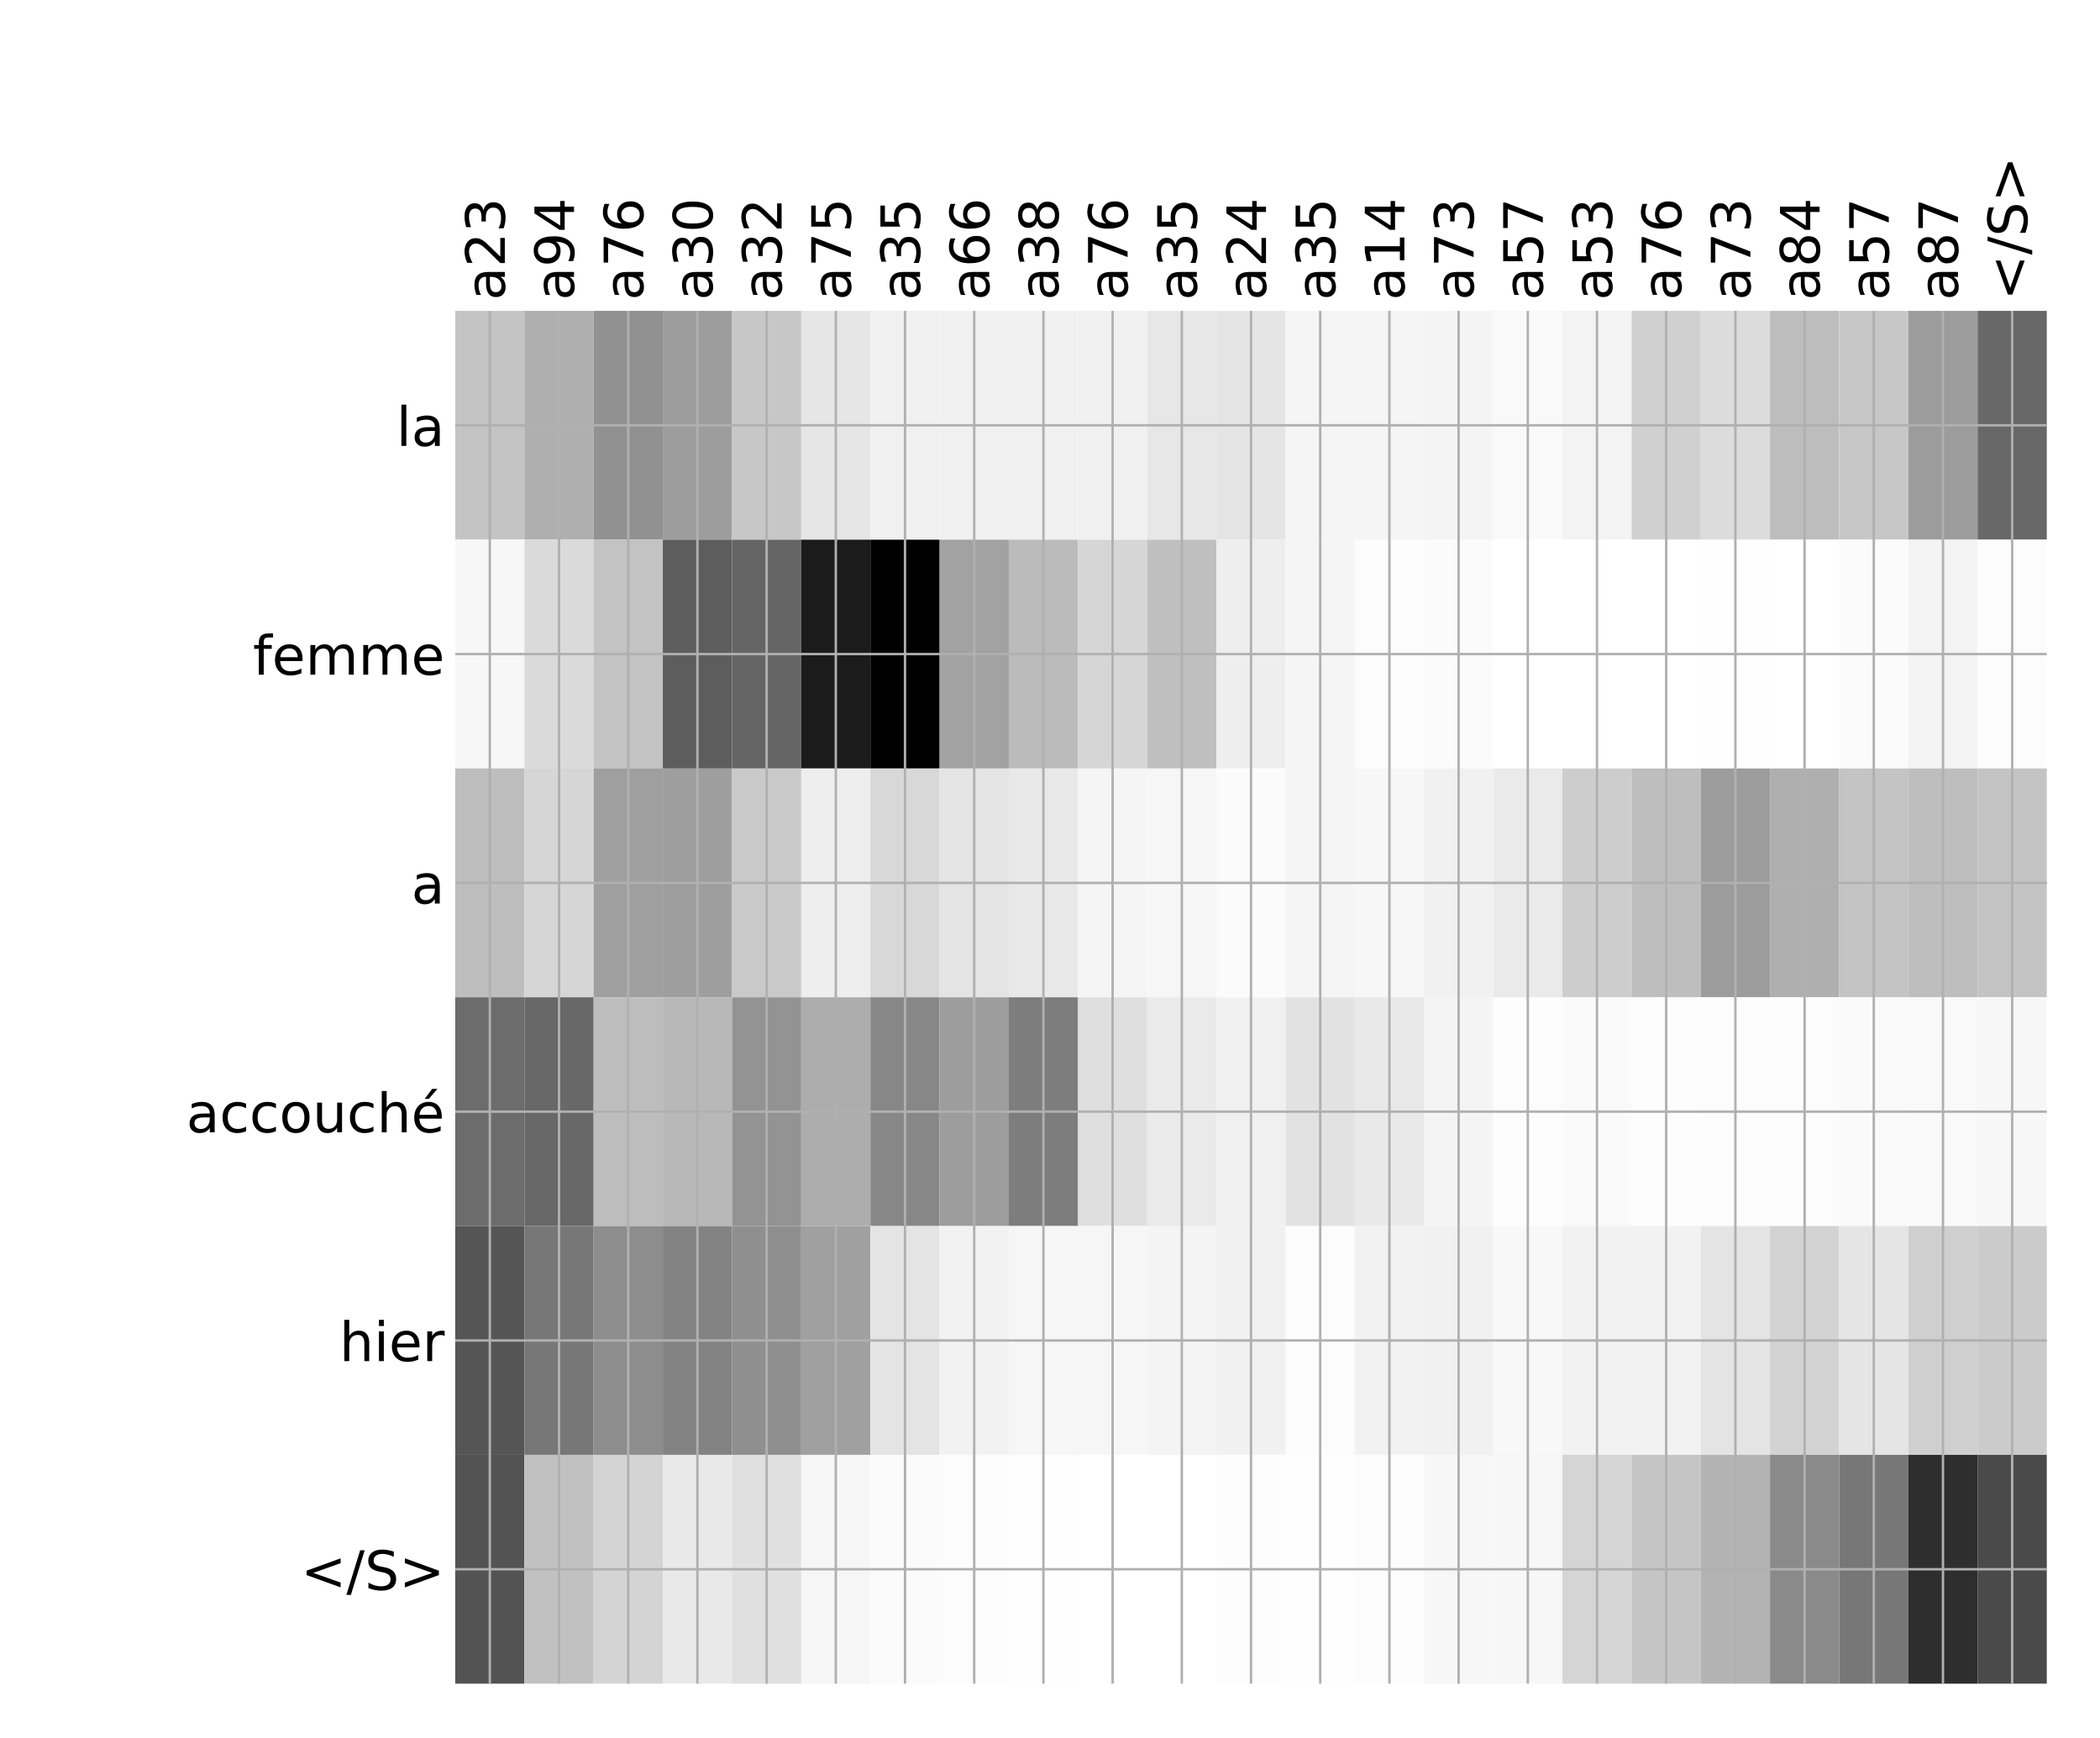 <?xml version="1.0" encoding="utf-8" standalone="no"?>
<!DOCTYPE svg PUBLIC "-//W3C//DTD SVG 1.1//EN"
  "http://www.w3.org/Graphics/SVG/1.1/DTD/svg11.dtd">
<!-- Created with matplotlib (http://matplotlib.org/) -->
<svg height="576pt" version="1.1" viewBox="0 0 696 576" width="696pt" xmlns="http://www.w3.org/2000/svg" xmlns:xlink="http://www.w3.org/1999/xlink">
 <defs>
  <style type="text/css">
*{stroke-linecap:butt;stroke-linejoin:round;}
  </style>
 </defs>
 <g id="figure_1">
  <g id="patch_1">
   <path d="M 0 576 
L 696 576 
L 696 0 
L 0 0 
z
" style="fill:#ffffff;"/>
  </g>
  <g id="axes_1">
   <g id="PolyCollection_1">
    <path clip-path="url(#p9a46ef36f3)" d="M 150.876 103.033 
L 150.876 178.861 
L 173.81 178.861 
L 173.81 103.033 
L 150.876 103.033 
z
" style="fill:#c4c4c4;"/>
    <path clip-path="url(#p9a46ef36f3)" d="M 173.81 103.033 
L 173.81 178.861 
L 196.744 178.861 
L 196.744 103.033 
L 173.81 103.033 
z
" style="fill:#afafaf;"/>
    <path clip-path="url(#p9a46ef36f3)" d="M 196.744 103.033 
L 196.744 178.861 
L 219.678 178.861 
L 219.678 103.033 
L 196.744 103.033 
z
" style="fill:#919191;"/>
    <path clip-path="url(#p9a46ef36f3)" d="M 219.678 103.033 
L 219.678 178.861 
L 242.613 178.861 
L 242.613 103.033 
L 219.678 103.033 
z
" style="fill:#9d9d9d;"/>
    <path clip-path="url(#p9a46ef36f3)" d="M 242.613 103.033 
L 242.613 178.861 
L 265.547 178.861 
L 265.547 103.033 
L 242.613 103.033 
z
" style="fill:#c7c7c7;"/>
    <path clip-path="url(#p9a46ef36f3)" d="M 265.547 103.033 
L 265.547 178.861 
L 288.481 178.861 
L 288.481 103.033 
L 265.547 103.033 
z
" style="fill:#e6e6e6;"/>
    <path clip-path="url(#p9a46ef36f3)" d="M 288.481 103.033 
L 288.481 178.861 
L 311.415 178.861 
L 311.415 103.033 
L 288.481 103.033 
z
" style="fill:#f0f0f0;"/>
    <path clip-path="url(#p9a46ef36f3)" d="M 311.415 103.033 
L 311.415 178.861 
L 334.35 178.861 
L 334.35 103.033 
L 311.415 103.033 
z
" style="fill:#f1f1f1;"/>
    <path clip-path="url(#p9a46ef36f3)" d="M 334.35 103.033 
L 334.35 178.861 
L 357.284 178.861 
L 357.284 103.033 
L 334.35 103.033 
z
" style="fill:#f1f1f1;"/>
    <path clip-path="url(#p9a46ef36f3)" d="M 357.284 103.033 
L 357.284 178.861 
L 380.218 178.861 
L 380.218 103.033 
L 357.284 103.033 
z
" style="fill:#f0f0f0;"/>
    <path clip-path="url(#p9a46ef36f3)" d="M 380.218 103.033 
L 380.218 178.861 
L 403.152 178.861 
L 403.152 103.033 
L 380.218 103.033 
z
" style="fill:#e7e7e7;"/>
    <path clip-path="url(#p9a46ef36f3)" d="M 403.152 103.033 
L 403.152 178.861 
L 426.087 178.861 
L 426.087 103.033 
L 403.152 103.033 
z
" style="fill:#e5e5e5;"/>
    <path clip-path="url(#p9a46ef36f3)" d="M 426.087 103.033 
L 426.087 178.861 
L 449.021 178.861 
L 449.021 103.033 
L 426.087 103.033 
z
" style="fill:#f5f5f5;"/>
    <path clip-path="url(#p9a46ef36f3)" d="M 449.021 103.033 
L 449.021 178.861 
L 471.955 178.861 
L 471.955 103.033 
L 449.021 103.033 
z
" style="fill:#f5f5f5;"/>
    <path clip-path="url(#p9a46ef36f3)" d="M 471.955 103.033 
L 471.955 178.861 
L 494.889 178.861 
L 494.889 103.033 
L 471.955 103.033 
z
" style="fill:#f4f4f4;"/>
    <path clip-path="url(#p9a46ef36f3)" d="M 494.889 103.033 
L 494.889 178.861 
L 517.824 178.861 
L 517.824 103.033 
L 494.889 103.033 
z
" style="fill:#f9f9f9;"/>
    <path clip-path="url(#p9a46ef36f3)" d="M 517.824 103.033 
L 517.824 178.861 
L 540.758 178.861 
L 540.758 103.033 
L 517.824 103.033 
z
" style="fill:#f3f3f3;"/>
    <path clip-path="url(#p9a46ef36f3)" d="M 540.758 103.033 
L 540.758 178.861 
L 563.692 178.861 
L 563.692 103.033 
L 540.758 103.033 
z
" style="fill:#d0d0d0;"/>
    <path clip-path="url(#p9a46ef36f3)" d="M 563.692 103.033 
L 563.692 178.861 
L 586.627 178.861 
L 586.627 103.033 
L 563.692 103.033 
z
" style="fill:#dcdcdc;"/>
    <path clip-path="url(#p9a46ef36f3)" d="M 586.627 103.033 
L 586.627 178.861 
L 609.561 178.861 
L 609.561 103.033 
L 586.627 103.033 
z
" style="fill:#bdbdbd;"/>
    <path clip-path="url(#p9a46ef36f3)" d="M 609.561 103.033 
L 609.561 178.861 
L 632.495 178.861 
L 632.495 103.033 
L 609.561 103.033 
z
" style="fill:#c7c7c7;"/>
    <path clip-path="url(#p9a46ef36f3)" d="M 632.495 103.033 
L 632.495 178.861 
L 655.429 178.861 
L 655.429 103.033 
L 632.495 103.033 
z
" style="fill:#9c9c9c;"/>
    <path clip-path="url(#p9a46ef36f3)" d="M 655.429 103.033 
L 655.429 178.861 
L 678.364 178.861 
L 678.364 103.033 
L 655.429 103.033 
z
" style="fill:#686868;"/>
    <path clip-path="url(#p9a46ef36f3)" d="M 150.876 178.861 
L 150.876 254.689 
L 173.81 254.689 
L 173.81 178.861 
L 150.876 178.861 
z
" style="fill:#f7f7f7;"/>
    <path clip-path="url(#p9a46ef36f3)" d="M 173.81 178.861 
L 173.81 254.689 
L 196.744 254.689 
L 196.744 178.861 
L 173.81 178.861 
z
" style="fill:#dadada;"/>
    <path clip-path="url(#p9a46ef36f3)" d="M 196.744 178.861 
L 196.744 254.689 
L 219.678 254.689 
L 219.678 178.861 
L 196.744 178.861 
z
" style="fill:#c3c3c3;"/>
    <path clip-path="url(#p9a46ef36f3)" d="M 219.678 178.861 
L 219.678 254.689 
L 242.613 254.689 
L 242.613 178.861 
L 219.678 178.861 
z
" style="fill:#5d5d5d;"/>
    <path clip-path="url(#p9a46ef36f3)" d="M 242.613 178.861 
L 242.613 254.689 
L 265.547 254.689 
L 265.547 178.861 
L 242.613 178.861 
z
" style="fill:#656565;"/>
    <path clip-path="url(#p9a46ef36f3)" d="M 265.547 178.861 
L 265.547 254.689 
L 288.481 254.689 
L 288.481 178.861 
L 265.547 178.861 
z
" style="fill:#1b1b1b;"/>
    <path clip-path="url(#p9a46ef36f3)" d="M 288.481 178.861 
L 288.481 254.689 
L 311.415 254.689 
L 311.415 178.861 
L 288.481 178.861 
z
"/>
    <path clip-path="url(#p9a46ef36f3)" d="M 311.415 178.861 
L 311.415 254.689 
L 334.35 254.689 
L 334.35 178.861 
L 311.415 178.861 
z
" style="fill:#a2a2a2;"/>
    <path clip-path="url(#p9a46ef36f3)" d="M 334.35 178.861 
L 334.35 254.689 
L 357.284 254.689 
L 357.284 178.861 
L 334.35 178.861 
z
" style="fill:#bbbbbb;"/>
    <path clip-path="url(#p9a46ef36f3)" d="M 357.284 178.861 
L 357.284 254.689 
L 380.218 254.689 
L 380.218 178.861 
L 357.284 178.861 
z
" style="fill:#d6d6d6;"/>
    <path clip-path="url(#p9a46ef36f3)" d="M 380.218 178.861 
L 380.218 254.689 
L 403.152 254.689 
L 403.152 178.861 
L 380.218 178.861 
z
" style="fill:#bfbfbf;"/>
    <path clip-path="url(#p9a46ef36f3)" d="M 403.152 178.861 
L 403.152 254.689 
L 426.087 254.689 
L 426.087 178.861 
L 403.152 178.861 
z
" style="fill:#eeeeee;"/>
    <path clip-path="url(#p9a46ef36f3)" d="M 426.087 178.861 
L 426.087 254.689 
L 449.021 254.689 
L 449.021 178.861 
L 426.087 178.861 
z
" style="fill:#f5f5f5;"/>
    <path clip-path="url(#p9a46ef36f3)" d="M 449.021 178.861 
L 449.021 254.689 
L 471.955 254.689 
L 471.955 178.861 
L 449.021 178.861 
z
" style="fill:#fcfcfc;"/>
    <path clip-path="url(#p9a46ef36f3)" d="M 471.955 178.861 
L 471.955 254.689 
L 494.889 254.689 
L 494.889 178.861 
L 471.955 178.861 
z
" style="fill:#fbfbfb;"/>
    <path clip-path="url(#p9a46ef36f3)" d="M 494.889 178.861 
L 494.889 254.689 
L 517.824 254.689 
L 517.824 178.861 
L 494.889 178.861 
z
" style="fill:#ffffff;"/>
    <path clip-path="url(#p9a46ef36f3)" d="M 517.824 178.861 
L 517.824 254.689 
L 540.758 254.689 
L 540.758 178.861 
L 517.824 178.861 
z
" style="fill:#ffffff;"/>
    <path clip-path="url(#p9a46ef36f3)" d="M 540.758 178.861 
L 540.758 254.689 
L 563.692 254.689 
L 563.692 178.861 
L 540.758 178.861 
z
" style="fill:#ffffff;"/>
    <path clip-path="url(#p9a46ef36f3)" d="M 563.692 178.861 
L 563.692 254.689 
L 586.627 254.689 
L 586.627 178.861 
L 563.692 178.861 
z
" style="fill:#fefefe;"/>
    <path clip-path="url(#p9a46ef36f3)" d="M 586.627 178.861 
L 586.627 254.689 
L 609.561 254.689 
L 609.561 178.861 
L 586.627 178.861 
z
" style="fill:#ffffff;"/>
    <path clip-path="url(#p9a46ef36f3)" d="M 609.561 178.861 
L 609.561 254.689 
L 632.495 254.689 
L 632.495 178.861 
L 609.561 178.861 
z
" style="fill:#fbfbfb;"/>
    <path clip-path="url(#p9a46ef36f3)" d="M 632.495 178.861 
L 632.495 254.689 
L 655.429 254.689 
L 655.429 178.861 
L 632.495 178.861 
z
" style="fill:#f3f3f3;"/>
    <path clip-path="url(#p9a46ef36f3)" d="M 655.429 178.861 
L 655.429 254.689 
L 678.364 254.689 
L 678.364 178.861 
L 655.429 178.861 
z
" style="fill:#fcfcfc;"/>
    <path clip-path="url(#p9a46ef36f3)" d="M 150.876 254.689 
L 150.876 330.517 
L 173.81 330.517 
L 173.81 254.689 
L 150.876 254.689 
z
" style="fill:#bebebe;"/>
    <path clip-path="url(#p9a46ef36f3)" d="M 173.81 254.689 
L 173.81 330.517 
L 196.744 330.517 
L 196.744 254.689 
L 173.81 254.689 
z
" style="fill:#d6d6d6;"/>
    <path clip-path="url(#p9a46ef36f3)" d="M 196.744 254.689 
L 196.744 330.517 
L 219.678 330.517 
L 219.678 254.689 
L 196.744 254.689 
z
" style="fill:#9f9f9f;"/>
    <path clip-path="url(#p9a46ef36f3)" d="M 219.678 254.689 
L 219.678 330.517 
L 242.613 330.517 
L 242.613 254.689 
L 219.678 254.689 
z
" style="fill:#9e9e9e;"/>
    <path clip-path="url(#p9a46ef36f3)" d="M 242.613 254.689 
L 242.613 330.517 
L 265.547 330.517 
L 265.547 254.689 
L 242.613 254.689 
z
" style="fill:#c9c9c9;"/>
    <path clip-path="url(#p9a46ef36f3)" d="M 265.547 254.689 
L 265.547 330.517 
L 288.481 330.517 
L 288.481 254.689 
L 265.547 254.689 
z
" style="fill:#eeeeee;"/>
    <path clip-path="url(#p9a46ef36f3)" d="M 288.481 254.689 
L 288.481 330.517 
L 311.415 330.517 
L 311.415 254.689 
L 288.481 254.689 
z
" style="fill:#d8d8d8;"/>
    <path clip-path="url(#p9a46ef36f3)" d="M 311.415 254.689 
L 311.415 330.517 
L 334.35 330.517 
L 334.35 254.689 
L 311.415 254.689 
z
" style="fill:#e4e4e4;"/>
    <path clip-path="url(#p9a46ef36f3)" d="M 334.35 254.689 
L 334.35 330.517 
L 357.284 330.517 
L 357.284 254.689 
L 334.35 254.689 
z
" style="fill:#e9e9e9;"/>
    <path clip-path="url(#p9a46ef36f3)" d="M 357.284 254.689 
L 357.284 330.517 
L 380.218 330.517 
L 380.218 254.689 
L 357.284 254.689 
z
" style="fill:#f5f5f5;"/>
    <path clip-path="url(#p9a46ef36f3)" d="M 380.218 254.689 
L 380.218 330.517 
L 403.152 330.517 
L 403.152 254.689 
L 380.218 254.689 
z
" style="fill:#f6f6f6;"/>
    <path clip-path="url(#p9a46ef36f3)" d="M 403.152 254.689 
L 403.152 330.517 
L 426.087 330.517 
L 426.087 254.689 
L 403.152 254.689 
z
" style="fill:#fbfbfb;"/>
    <path clip-path="url(#p9a46ef36f3)" d="M 426.087 254.689 
L 426.087 330.517 
L 449.021 330.517 
L 449.021 254.689 
L 426.087 254.689 
z
" style="fill:#f5f5f5;"/>
    <path clip-path="url(#p9a46ef36f3)" d="M 449.021 254.689 
L 449.021 330.517 
L 471.955 330.517 
L 471.955 254.689 
L 449.021 254.689 
z
" style="fill:#f7f7f7;"/>
    <path clip-path="url(#p9a46ef36f3)" d="M 471.955 254.689 
L 471.955 330.517 
L 494.889 330.517 
L 494.889 254.689 
L 471.955 254.689 
z
" style="fill:#f1f1f1;"/>
    <path clip-path="url(#p9a46ef36f3)" d="M 494.889 254.689 
L 494.889 330.517 
L 517.824 330.517 
L 517.824 254.689 
L 494.889 254.689 
z
" style="fill:#eaeaea;"/>
    <path clip-path="url(#p9a46ef36f3)" d="M 517.824 254.689 
L 517.824 330.517 
L 540.758 330.517 
L 540.758 254.689 
L 517.824 254.689 
z
" style="fill:#cdcdcd;"/>
    <path clip-path="url(#p9a46ef36f3)" d="M 540.758 254.689 
L 540.758 330.517 
L 563.692 330.517 
L 563.692 254.689 
L 540.758 254.689 
z
" style="fill:#bebebe;"/>
    <path clip-path="url(#p9a46ef36f3)" d="M 563.692 254.689 
L 563.692 330.517 
L 586.627 330.517 
L 586.627 254.689 
L 563.692 254.689 
z
" style="fill:#9c9c9c;"/>
    <path clip-path="url(#p9a46ef36f3)" d="M 586.627 254.689 
L 586.627 330.517 
L 609.561 330.517 
L 609.561 254.689 
L 586.627 254.689 
z
" style="fill:#afafaf;"/>
    <path clip-path="url(#p9a46ef36f3)" d="M 609.561 254.689 
L 609.561 330.517 
L 632.495 330.517 
L 632.495 254.689 
L 609.561 254.689 
z
" style="fill:#c4c4c4;"/>
    <path clip-path="url(#p9a46ef36f3)" d="M 632.495 254.689 
L 632.495 330.517 
L 655.429 330.517 
L 655.429 254.689 
L 632.495 254.689 
z
" style="fill:#bebebe;"/>
    <path clip-path="url(#p9a46ef36f3)" d="M 655.429 254.689 
L 655.429 330.517 
L 678.364 330.517 
L 678.364 254.689 
L 655.429 254.689 
z
" style="fill:#c4c4c4;"/>
    <path clip-path="url(#p9a46ef36f3)" d="M 150.876 330.517 
L 150.876 406.344 
L 173.81 406.344 
L 173.81 330.517 
L 150.876 330.517 
z
" style="fill:#6c6c6c;"/>
    <path clip-path="url(#p9a46ef36f3)" d="M 173.81 330.517 
L 173.81 406.344 
L 196.744 406.344 
L 196.744 330.517 
L 173.81 330.517 
z
" style="fill:#686868;"/>
    <path clip-path="url(#p9a46ef36f3)" d="M 196.744 330.517 
L 196.744 406.344 
L 219.678 406.344 
L 219.678 330.517 
L 196.744 330.517 
z
" style="fill:#bdbdbd;"/>
    <path clip-path="url(#p9a46ef36f3)" d="M 219.678 330.517 
L 219.678 406.344 
L 242.613 406.344 
L 242.613 330.517 
L 219.678 330.517 
z
" style="fill:#b8b8b8;"/>
    <path clip-path="url(#p9a46ef36f3)" d="M 242.613 330.517 
L 242.613 406.344 
L 265.547 406.344 
L 265.547 330.517 
L 242.613 330.517 
z
" style="fill:#939393;"/>
    <path clip-path="url(#p9a46ef36f3)" d="M 265.547 330.517 
L 265.547 406.344 
L 288.481 406.344 
L 288.481 330.517 
L 265.547 330.517 
z
" style="fill:#adadad;"/>
    <path clip-path="url(#p9a46ef36f3)" d="M 288.481 330.517 
L 288.481 406.344 
L 311.415 406.344 
L 311.415 330.517 
L 288.481 330.517 
z
" style="fill:#878787;"/>
    <path clip-path="url(#p9a46ef36f3)" d="M 311.415 330.517 
L 311.415 406.344 
L 334.35 406.344 
L 334.35 330.517 
L 311.415 330.517 
z
" style="fill:#9d9d9d;"/>
    <path clip-path="url(#p9a46ef36f3)" d="M 334.35 330.517 
L 334.35 406.344 
L 357.284 406.344 
L 357.284 330.517 
L 334.35 330.517 
z
" style="fill:#7d7d7d;"/>
    <path clip-path="url(#p9a46ef36f3)" d="M 357.284 330.517 
L 357.284 406.344 
L 380.218 406.344 
L 380.218 330.517 
L 357.284 330.517 
z
" style="fill:#dfdfdf;"/>
    <path clip-path="url(#p9a46ef36f3)" d="M 380.218 330.517 
L 380.218 406.344 
L 403.152 406.344 
L 403.152 330.517 
L 380.218 330.517 
z
" style="fill:#eaeaea;"/>
    <path clip-path="url(#p9a46ef36f3)" d="M 403.152 330.517 
L 403.152 406.344 
L 426.087 406.344 
L 426.087 330.517 
L 403.152 330.517 
z
" style="fill:#f0f0f0;"/>
    <path clip-path="url(#p9a46ef36f3)" d="M 426.087 330.517 
L 426.087 406.344 
L 449.021 406.344 
L 449.021 330.517 
L 426.087 330.517 
z
" style="fill:#e2e2e2;"/>
    <path clip-path="url(#p9a46ef36f3)" d="M 449.021 330.517 
L 449.021 406.344 
L 471.955 406.344 
L 471.955 330.517 
L 449.021 330.517 
z
" style="fill:#e9e9e9;"/>
    <path clip-path="url(#p9a46ef36f3)" d="M 471.955 330.517 
L 471.955 406.344 
L 494.889 406.344 
L 494.889 330.517 
L 471.955 330.517 
z
" style="fill:#f4f4f4;"/>
    <path clip-path="url(#p9a46ef36f3)" d="M 494.889 330.517 
L 494.889 406.344 
L 517.824 406.344 
L 517.824 330.517 
L 494.889 330.517 
z
" style="fill:#fcfcfc;"/>
    <path clip-path="url(#p9a46ef36f3)" d="M 517.824 330.517 
L 517.824 406.344 
L 540.758 406.344 
L 540.758 330.517 
L 517.824 330.517 
z
" style="fill:#fafafa;"/>
    <path clip-path="url(#p9a46ef36f3)" d="M 540.758 330.517 
L 540.758 406.344 
L 563.692 406.344 
L 563.692 330.517 
L 540.758 330.517 
z
" style="fill:#fdfdfd;"/>
    <path clip-path="url(#p9a46ef36f3)" d="M 563.692 330.517 
L 563.692 406.344 
L 586.627 406.344 
L 586.627 330.517 
L 563.692 330.517 
z
" style="fill:#fcfcfc;"/>
    <path clip-path="url(#p9a46ef36f3)" d="M 586.627 330.517 
L 586.627 406.344 
L 609.561 406.344 
L 609.561 330.517 
L 586.627 330.517 
z
" style="fill:#fcfcfc;"/>
    <path clip-path="url(#p9a46ef36f3)" d="M 609.561 330.517 
L 609.561 406.344 
L 632.495 406.344 
L 632.495 330.517 
L 609.561 330.517 
z
" style="fill:#fafafa;"/>
    <path clip-path="url(#p9a46ef36f3)" d="M 632.495 330.517 
L 632.495 406.344 
L 655.429 406.344 
L 655.429 330.517 
L 632.495 330.517 
z
" style="fill:#f9f9f9;"/>
    <path clip-path="url(#p9a46ef36f3)" d="M 655.429 330.517 
L 655.429 406.344 
L 678.364 406.344 
L 678.364 330.517 
L 655.429 330.517 
z
" style="fill:#f7f7f7;"/>
    <path clip-path="url(#p9a46ef36f3)" d="M 150.876 406.344 
L 150.876 482.172 
L 173.81 482.172 
L 173.81 406.344 
L 150.876 406.344 
z
" style="fill:#555555;"/>
    <path clip-path="url(#p9a46ef36f3)" d="M 173.81 406.344 
L 173.81 482.172 
L 196.744 482.172 
L 196.744 406.344 
L 173.81 406.344 
z
" style="fill:#777777;"/>
    <path clip-path="url(#p9a46ef36f3)" d="M 196.744 406.344 
L 196.744 482.172 
L 219.678 482.172 
L 219.678 406.344 
L 196.744 406.344 
z
" style="fill:#8d8d8d;"/>
    <path clip-path="url(#p9a46ef36f3)" d="M 219.678 406.344 
L 219.678 482.172 
L 242.613 482.172 
L 242.613 406.344 
L 219.678 406.344 
z
" style="fill:#838383;"/>
    <path clip-path="url(#p9a46ef36f3)" d="M 242.613 406.344 
L 242.613 482.172 
L 265.547 482.172 
L 265.547 406.344 
L 242.613 406.344 
z
" style="fill:#8f8f8f;"/>
    <path clip-path="url(#p9a46ef36f3)" d="M 265.547 406.344 
L 265.547 482.172 
L 288.481 482.172 
L 288.481 406.344 
L 265.547 406.344 
z
" style="fill:#a0a0a0;"/>
    <path clip-path="url(#p9a46ef36f3)" d="M 288.481 406.344 
L 288.481 482.172 
L 311.415 482.172 
L 311.415 406.344 
L 288.481 406.344 
z
" style="fill:#e4e4e4;"/>
    <path clip-path="url(#p9a46ef36f3)" d="M 311.415 406.344 
L 311.415 482.172 
L 334.35 482.172 
L 334.35 406.344 
L 311.415 406.344 
z
" style="fill:#f2f2f2;"/>
    <path clip-path="url(#p9a46ef36f3)" d="M 334.35 406.344 
L 334.35 482.172 
L 357.284 482.172 
L 357.284 406.344 
L 334.35 406.344 
z
" style="fill:#f6f6f6;"/>
    <path clip-path="url(#p9a46ef36f3)" d="M 357.284 406.344 
L 357.284 482.172 
L 380.218 482.172 
L 380.218 406.344 
L 357.284 406.344 
z
" style="fill:#f6f6f6;"/>
    <path clip-path="url(#p9a46ef36f3)" d="M 380.218 406.344 
L 380.218 482.172 
L 403.152 482.172 
L 403.152 406.344 
L 380.218 406.344 
z
" style="fill:#f4f4f4;"/>
    <path clip-path="url(#p9a46ef36f3)" d="M 403.152 406.344 
L 403.152 482.172 
L 426.087 482.172 
L 426.087 406.344 
L 403.152 406.344 
z
" style="fill:#f1f1f1;"/>
    <path clip-path="url(#p9a46ef36f3)" d="M 426.087 406.344 
L 426.087 482.172 
L 449.021 482.172 
L 449.021 406.344 
L 426.087 406.344 
z
" style="fill:#fcfcfc;"/>
    <path clip-path="url(#p9a46ef36f3)" d="M 449.021 406.344 
L 449.021 482.172 
L 471.955 482.172 
L 471.955 406.344 
L 449.021 406.344 
z
" style="fill:#f2f2f2;"/>
    <path clip-path="url(#p9a46ef36f3)" d="M 471.955 406.344 
L 471.955 482.172 
L 494.889 482.172 
L 494.889 406.344 
L 471.955 406.344 
z
" style="fill:#f1f1f1;"/>
    <path clip-path="url(#p9a46ef36f3)" d="M 494.889 406.344 
L 494.889 482.172 
L 517.824 482.172 
L 517.824 406.344 
L 494.889 406.344 
z
" style="fill:#f8f8f8;"/>
    <path clip-path="url(#p9a46ef36f3)" d="M 517.824 406.344 
L 517.824 482.172 
L 540.758 482.172 
L 540.758 406.344 
L 517.824 406.344 
z
" style="fill:#f2f2f2;"/>
    <path clip-path="url(#p9a46ef36f3)" d="M 540.758 406.344 
L 540.758 482.172 
L 563.692 482.172 
L 563.692 406.344 
L 540.758 406.344 
z
" style="fill:#f2f2f2;"/>
    <path clip-path="url(#p9a46ef36f3)" d="M 563.692 406.344 
L 563.692 482.172 
L 586.627 482.172 
L 586.627 406.344 
L 563.692 406.344 
z
" style="fill:#e4e4e4;"/>
    <path clip-path="url(#p9a46ef36f3)" d="M 586.627 406.344 
L 586.627 482.172 
L 609.561 482.172 
L 609.561 406.344 
L 586.627 406.344 
z
" style="fill:#d3d3d3;"/>
    <path clip-path="url(#p9a46ef36f3)" d="M 609.561 406.344 
L 609.561 482.172 
L 632.495 482.172 
L 632.495 406.344 
L 609.561 406.344 
z
" style="fill:#e5e5e5;"/>
    <path clip-path="url(#p9a46ef36f3)" d="M 632.495 406.344 
L 632.495 482.172 
L 655.429 482.172 
L 655.429 406.344 
L 632.495 406.344 
z
" style="fill:#cfcfcf;"/>
    <path clip-path="url(#p9a46ef36f3)" d="M 655.429 406.344 
L 655.429 482.172 
L 678.364 482.172 
L 678.364 406.344 
L 655.429 406.344 
z
" style="fill:#cbcbcb;"/>
    <path clip-path="url(#p9a46ef36f3)" d="M 150.876 482.172 
L 150.876 558 
L 173.81 558 
L 173.81 482.172 
L 150.876 482.172 
z
" style="fill:#535353;"/>
    <path clip-path="url(#p9a46ef36f3)" d="M 173.81 482.172 
L 173.81 558 
L 196.744 558 
L 196.744 482.172 
L 173.81 482.172 
z
" style="fill:#c1c1c1;"/>
    <path clip-path="url(#p9a46ef36f3)" d="M 196.744 482.172 
L 196.744 558 
L 219.678 558 
L 219.678 482.172 
L 196.744 482.172 
z
" style="fill:#d4d4d4;"/>
    <path clip-path="url(#p9a46ef36f3)" d="M 219.678 482.172 
L 219.678 558 
L 242.613 558 
L 242.613 482.172 
L 219.678 482.172 
z
" style="fill:#e9e9e9;"/>
    <path clip-path="url(#p9a46ef36f3)" d="M 242.613 482.172 
L 242.613 558 
L 265.547 558 
L 265.547 482.172 
L 242.613 482.172 
z
" style="fill:#e0e0e0;"/>
    <path clip-path="url(#p9a46ef36f3)" d="M 265.547 482.172 
L 265.547 558 
L 288.481 558 
L 288.481 482.172 
L 265.547 482.172 
z
" style="fill:#f6f6f6;"/>
    <path clip-path="url(#p9a46ef36f3)" d="M 288.481 482.172 
L 288.481 558 
L 311.415 558 
L 311.415 482.172 
L 288.481 482.172 
z
" style="fill:#fbfbfb;"/>
    <path clip-path="url(#p9a46ef36f3)" d="M 311.415 482.172 
L 311.415 558 
L 334.35 558 
L 334.35 482.172 
L 311.415 482.172 
z
" style="fill:#fcfcfc;"/>
    <path clip-path="url(#p9a46ef36f3)" d="M 334.35 482.172 
L 334.35 558 
L 357.284 558 
L 357.284 482.172 
L 334.35 482.172 
z
" style="fill:#fefefe;"/>
    <path clip-path="url(#p9a46ef36f3)" d="M 357.284 482.172 
L 357.284 558 
L 380.218 558 
L 380.218 482.172 
L 357.284 482.172 
z
" style="fill:#ffffff;"/>
    <path clip-path="url(#p9a46ef36f3)" d="M 380.218 482.172 
L 380.218 558 
L 403.152 558 
L 403.152 482.172 
L 380.218 482.172 
z
" style="fill:#ffffff;"/>
    <path clip-path="url(#p9a46ef36f3)" d="M 403.152 482.172 
L 403.152 558 
L 426.087 558 
L 426.087 482.172 
L 403.152 482.172 
z
" style="fill:#fdfdfd;"/>
    <path clip-path="url(#p9a46ef36f3)" d="M 426.087 482.172 
L 426.087 558 
L 449.021 558 
L 449.021 482.172 
L 426.087 482.172 
z
" style="fill:#fefefe;"/>
    <path clip-path="url(#p9a46ef36f3)" d="M 449.021 482.172 
L 449.021 558 
L 471.955 558 
L 471.955 482.172 
L 449.021 482.172 
z
" style="fill:#fcfcfc;"/>
    <path clip-path="url(#p9a46ef36f3)" d="M 471.955 482.172 
L 471.955 558 
L 494.889 558 
L 494.889 482.172 
L 471.955 482.172 
z
" style="fill:#f7f7f7;"/>
    <path clip-path="url(#p9a46ef36f3)" d="M 494.889 482.172 
L 494.889 558 
L 517.824 558 
L 517.824 482.172 
L 494.889 482.172 
z
" style="fill:#f7f7f7;"/>
    <path clip-path="url(#p9a46ef36f3)" d="M 517.824 482.172 
L 517.824 558 
L 540.758 558 
L 540.758 482.172 
L 517.824 482.172 
z
" style="fill:#d5d5d5;"/>
    <path clip-path="url(#p9a46ef36f3)" d="M 540.758 482.172 
L 540.758 558 
L 563.692 558 
L 563.692 482.172 
L 540.758 482.172 
z
" style="fill:#c5c5c5;"/>
    <path clip-path="url(#p9a46ef36f3)" d="M 563.692 482.172 
L 563.692 558 
L 586.627 558 
L 586.627 482.172 
L 563.692 482.172 
z
" style="fill:#b3b3b3;"/>
    <path clip-path="url(#p9a46ef36f3)" d="M 586.627 482.172 
L 586.627 558 
L 609.561 558 
L 609.561 482.172 
L 586.627 482.172 
z
" style="fill:#8a8a8a;"/>
    <path clip-path="url(#p9a46ef36f3)" d="M 609.561 482.172 
L 609.561 558 
L 632.495 558 
L 632.495 482.172 
L 609.561 482.172 
z
" style="fill:#777777;"/>
    <path clip-path="url(#p9a46ef36f3)" d="M 632.495 482.172 
L 632.495 558 
L 655.429 558 
L 655.429 482.172 
L 632.495 482.172 
z
" style="fill:#2e2e2e;"/>
    <path clip-path="url(#p9a46ef36f3)" d="M 655.429 482.172 
L 655.429 558 
L 678.364 558 
L 678.364 482.172 
L 655.429 482.172 
z
" style="fill:#4a4a4a;"/>
   </g>
   <g id="matplotlib.axis_1">
    <g id="xtick_1">
     <g id="line2d_1">
      <path clip-path="url(#p9a46ef36f3)" d="M 162.343 558 
L 162.343 103.033 
" style="fill:none;stroke:#b0b0b0;stroke-linecap:square;stroke-width:0.8;"/>
     </g>
     <g id="line2d_2"/>
     <g id="text_1">
      <!-- a23 -->
      <defs>
       <path d="M 34.281 27.484 
Q 23.391 27.484 19.188 25 
Q 14.984 22.516 14.984 16.5 
Q 14.984 11.719 18.141 8.906 
Q 21.297 6.109 26.703 6.109 
Q 34.188 6.109 38.703 11.406 
Q 43.219 16.703 43.219 25.484 
L 43.219 27.484 
z
M 52.203 31.203 
L 52.203 0 
L 43.219 0 
L 43.219 8.297 
Q 40.141 3.328 35.547 0.953 
Q 30.953 -1.422 24.312 -1.422 
Q 15.922 -1.422 10.953 3.297 
Q 6 8.016 6 15.922 
Q 6 25.141 12.172 29.828 
Q 18.359 34.516 30.609 34.516 
L 43.219 34.516 
L 43.219 35.406 
Q 43.219 41.609 39.141 45 
Q 35.062 48.391 27.688 48.391 
Q 23 48.391 18.547 47.266 
Q 14.109 46.141 10.016 43.891 
L 10.016 52.203 
Q 14.938 54.109 19.578 55.047 
Q 24.219 56 28.609 56 
Q 40.484 56 46.344 49.844 
Q 52.203 43.703 52.203 31.203 
z
" id="DejaVuSans-61"/>
       <path d="M 19.188 8.297 
L 53.609 8.297 
L 53.609 0 
L 7.328 0 
L 7.328 8.297 
Q 12.938 14.109 22.625 23.891 
Q 32.328 33.688 34.812 36.531 
Q 39.547 41.844 41.422 45.531 
Q 43.312 49.219 43.312 52.781 
Q 43.312 58.594 39.234 62.25 
Q 35.156 65.922 28.609 65.922 
Q 23.969 65.922 18.812 64.312 
Q 13.672 62.703 7.812 59.422 
L 7.812 69.391 
Q 13.766 71.781 18.938 73 
Q 24.125 74.219 28.422 74.219 
Q 39.75 74.219 46.484 68.547 
Q 53.219 62.891 53.219 53.422 
Q 53.219 48.922 51.531 44.891 
Q 49.859 40.875 45.406 35.406 
Q 44.188 33.984 37.641 27.219 
Q 31.109 20.453 19.188 8.297 
z
" id="DejaVuSans-32"/>
       <path d="M 40.578 39.312 
Q 47.656 37.797 51.625 33 
Q 55.609 28.219 55.609 21.188 
Q 55.609 10.406 48.188 4.484 
Q 40.766 -1.422 27.094 -1.422 
Q 22.516 -1.422 17.656 -0.516 
Q 12.797 0.391 7.625 2.203 
L 7.625 11.719 
Q 11.719 9.328 16.594 8.109 
Q 21.484 6.891 26.812 6.891 
Q 36.078 6.891 40.938 10.547 
Q 45.797 14.203 45.797 21.188 
Q 45.797 27.641 41.281 31.266 
Q 36.766 34.906 28.719 34.906 
L 20.219 34.906 
L 20.219 43.016 
L 29.109 43.016 
Q 36.375 43.016 40.234 45.922 
Q 44.094 48.828 44.094 54.297 
Q 44.094 59.906 40.109 62.906 
Q 36.141 65.922 28.719 65.922 
Q 24.656 65.922 20.016 65.031 
Q 15.375 64.156 9.812 62.312 
L 9.812 71.094 
Q 15.438 72.656 20.344 73.438 
Q 25.25 74.219 29.594 74.219 
Q 40.828 74.219 47.359 69.109 
Q 53.906 64.016 53.906 55.328 
Q 53.906 49.266 50.438 45.094 
Q 46.969 40.922 40.578 39.312 
z
" id="DejaVuSans-33"/>
      </defs>
      <g transform="translate(167.31 99.533)rotate(-90)scale(0.18 -0.18)">
       <use xlink:href="#DejaVuSans-61"/>
       <use x="61.279" xlink:href="#DejaVuSans-32"/>
       <use x="124.902" xlink:href="#DejaVuSans-33"/>
      </g>
     </g>
    </g>
    <g id="xtick_2">
     <g id="line2d_3">
      <path clip-path="url(#p9a46ef36f3)" d="M 185.277 558 
L 185.277 103.033 
" style="fill:none;stroke:#b0b0b0;stroke-linecap:square;stroke-width:0.8;"/>
     </g>
     <g id="line2d_4"/>
     <g id="text_2">
      <!-- a94 -->
      <defs>
       <path d="M 10.984 1.516 
L 10.984 10.5 
Q 14.703 8.734 18.5 7.812 
Q 22.312 6.891 25.984 6.891 
Q 35.75 6.891 40.891 13.453 
Q 46.047 20.016 46.781 33.406 
Q 43.953 29.203 39.594 26.953 
Q 35.25 24.703 29.984 24.703 
Q 19.047 24.703 12.672 31.312 
Q 6.297 37.938 6.297 49.422 
Q 6.297 60.641 12.938 67.422 
Q 19.578 74.219 30.609 74.219 
Q 43.266 74.219 49.922 64.516 
Q 56.594 54.828 56.594 36.375 
Q 56.594 19.141 48.406 8.859 
Q 40.234 -1.422 26.422 -1.422 
Q 22.703 -1.422 18.891 -0.688 
Q 15.094 0.047 10.984 1.516 
z
M 30.609 32.422 
Q 37.25 32.422 41.125 36.953 
Q 45.016 41.5 45.016 49.422 
Q 45.016 57.281 41.125 61.844 
Q 37.25 66.406 30.609 66.406 
Q 23.969 66.406 20.094 61.844 
Q 16.219 57.281 16.219 49.422 
Q 16.219 41.5 20.094 36.953 
Q 23.969 32.422 30.609 32.422 
z
" id="DejaVuSans-39"/>
       <path d="M 37.797 64.312 
L 12.891 25.391 
L 37.797 25.391 
z
M 35.203 72.906 
L 47.609 72.906 
L 47.609 25.391 
L 58.016 25.391 
L 58.016 17.188 
L 47.609 17.188 
L 47.609 0 
L 37.797 0 
L 37.797 17.188 
L 4.891 17.188 
L 4.891 26.703 
z
" id="DejaVuSans-34"/>
      </defs>
      <g transform="translate(190.244 99.533)rotate(-90)scale(0.18 -0.18)">
       <use xlink:href="#DejaVuSans-61"/>
       <use x="61.279" xlink:href="#DejaVuSans-39"/>
       <use x="124.902" xlink:href="#DejaVuSans-34"/>
      </g>
     </g>
    </g>
    <g id="xtick_3">
     <g id="line2d_5">
      <path clip-path="url(#p9a46ef36f3)" d="M 208.211 558 
L 208.211 103.033 
" style="fill:none;stroke:#b0b0b0;stroke-linecap:square;stroke-width:0.8;"/>
     </g>
     <g id="line2d_6"/>
     <g id="text_3">
      <!-- a76 -->
      <defs>
       <path d="M 8.203 72.906 
L 55.078 72.906 
L 55.078 68.703 
L 28.609 0 
L 18.312 0 
L 43.219 64.594 
L 8.203 64.594 
z
" id="DejaVuSans-37"/>
       <path d="M 33.016 40.375 
Q 26.375 40.375 22.484 35.828 
Q 18.609 31.297 18.609 23.391 
Q 18.609 15.531 22.484 10.953 
Q 26.375 6.391 33.016 6.391 
Q 39.656 6.391 43.531 10.953 
Q 47.406 15.531 47.406 23.391 
Q 47.406 31.297 43.531 35.828 
Q 39.656 40.375 33.016 40.375 
z
M 52.594 71.297 
L 52.594 62.312 
Q 48.875 64.062 45.094 64.984 
Q 41.312 65.922 37.594 65.922 
Q 27.828 65.922 22.672 59.328 
Q 17.531 52.734 16.797 39.406 
Q 19.672 43.656 24.016 45.922 
Q 28.375 48.188 33.594 48.188 
Q 44.578 48.188 50.953 41.516 
Q 57.328 34.859 57.328 23.391 
Q 57.328 12.156 50.688 5.359 
Q 44.047 -1.422 33.016 -1.422 
Q 20.359 -1.422 13.672 8.266 
Q 6.984 17.969 6.984 36.375 
Q 6.984 53.656 15.188 63.938 
Q 23.391 74.219 37.203 74.219 
Q 40.922 74.219 44.703 73.484 
Q 48.484 72.75 52.594 71.297 
z
" id="DejaVuSans-36"/>
      </defs>
      <g transform="translate(213.178 99.533)rotate(-90)scale(0.18 -0.18)">
       <use xlink:href="#DejaVuSans-61"/>
       <use x="61.279" xlink:href="#DejaVuSans-37"/>
       <use x="124.902" xlink:href="#DejaVuSans-36"/>
      </g>
     </g>
    </g>
    <g id="xtick_4">
     <g id="line2d_7">
      <path clip-path="url(#p9a46ef36f3)" d="M 231.145 558 
L 231.145 103.033 
" style="fill:none;stroke:#b0b0b0;stroke-linecap:square;stroke-width:0.8;"/>
     </g>
     <g id="line2d_8"/>
     <g id="text_4">
      <!-- a30 -->
      <defs>
       <path d="M 31.781 66.406 
Q 24.172 66.406 20.328 58.906 
Q 16.5 51.422 16.5 36.375 
Q 16.5 21.391 20.328 13.891 
Q 24.172 6.391 31.781 6.391 
Q 39.453 6.391 43.281 13.891 
Q 47.125 21.391 47.125 36.375 
Q 47.125 51.422 43.281 58.906 
Q 39.453 66.406 31.781 66.406 
z
M 31.781 74.219 
Q 44.047 74.219 50.516 64.516 
Q 56.984 54.828 56.984 36.375 
Q 56.984 17.969 50.516 8.266 
Q 44.047 -1.422 31.781 -1.422 
Q 19.531 -1.422 13.062 8.266 
Q 6.594 17.969 6.594 36.375 
Q 6.594 54.828 13.062 64.516 
Q 19.531 74.219 31.781 74.219 
z
" id="DejaVuSans-30"/>
      </defs>
      <g transform="translate(236.112 99.533)rotate(-90)scale(0.18 -0.18)">
       <use xlink:href="#DejaVuSans-61"/>
       <use x="61.279" xlink:href="#DejaVuSans-33"/>
       <use x="124.902" xlink:href="#DejaVuSans-30"/>
      </g>
     </g>
    </g>
    <g id="xtick_5">
     <g id="line2d_9">
      <path clip-path="url(#p9a46ef36f3)" d="M 254.08 558 
L 254.08 103.033 
" style="fill:none;stroke:#b0b0b0;stroke-linecap:square;stroke-width:0.8;"/>
     </g>
     <g id="line2d_10"/>
     <g id="text_5">
      <!-- a32 -->
      <g transform="translate(259.047 99.533)rotate(-90)scale(0.18 -0.18)">
       <use xlink:href="#DejaVuSans-61"/>
       <use x="61.279" xlink:href="#DejaVuSans-33"/>
       <use x="124.902" xlink:href="#DejaVuSans-32"/>
      </g>
     </g>
    </g>
    <g id="xtick_6">
     <g id="line2d_11">
      <path clip-path="url(#p9a46ef36f3)" d="M 277.014 558 
L 277.014 103.033 
" style="fill:none;stroke:#b0b0b0;stroke-linecap:square;stroke-width:0.8;"/>
     </g>
     <g id="line2d_12"/>
     <g id="text_6">
      <!-- a75 -->
      <defs>
       <path d="M 10.797 72.906 
L 49.516 72.906 
L 49.516 64.594 
L 19.828 64.594 
L 19.828 46.734 
Q 21.969 47.469 24.109 47.828 
Q 26.266 48.188 28.422 48.188 
Q 40.625 48.188 47.75 41.5 
Q 54.891 34.812 54.891 23.391 
Q 54.891 11.625 47.562 5.094 
Q 40.234 -1.422 26.906 -1.422 
Q 22.312 -1.422 17.547 -0.641 
Q 12.797 0.141 7.719 1.703 
L 7.719 11.625 
Q 12.109 9.234 16.797 8.062 
Q 21.484 6.891 26.703 6.891 
Q 35.156 6.891 40.078 11.328 
Q 45.016 15.766 45.016 23.391 
Q 45.016 31 40.078 35.438 
Q 35.156 39.891 26.703 39.891 
Q 22.75 39.891 18.812 39.016 
Q 14.891 38.141 10.797 36.281 
z
" id="DejaVuSans-35"/>
      </defs>
      <g transform="translate(281.981 99.533)rotate(-90)scale(0.18 -0.18)">
       <use xlink:href="#DejaVuSans-61"/>
       <use x="61.279" xlink:href="#DejaVuSans-37"/>
       <use x="124.902" xlink:href="#DejaVuSans-35"/>
      </g>
     </g>
    </g>
    <g id="xtick_7">
     <g id="line2d_13">
      <path clip-path="url(#p9a46ef36f3)" d="M 299.948 558 
L 299.948 103.033 
" style="fill:none;stroke:#b0b0b0;stroke-linecap:square;stroke-width:0.8;"/>
     </g>
     <g id="line2d_14"/>
     <g id="text_7">
      <!-- a35 -->
      <g transform="translate(304.915 99.533)rotate(-90)scale(0.18 -0.18)">
       <use xlink:href="#DejaVuSans-61"/>
       <use x="61.279" xlink:href="#DejaVuSans-33"/>
       <use x="124.902" xlink:href="#DejaVuSans-35"/>
      </g>
     </g>
    </g>
    <g id="xtick_8">
     <g id="line2d_15">
      <path clip-path="url(#p9a46ef36f3)" d="M 322.882 558 
L 322.882 103.033 
" style="fill:none;stroke:#b0b0b0;stroke-linecap:square;stroke-width:0.8;"/>
     </g>
     <g id="line2d_16"/>
     <g id="text_8">
      <!-- a66 -->
      <g transform="translate(327.849 99.533)rotate(-90)scale(0.18 -0.18)">
       <use xlink:href="#DejaVuSans-61"/>
       <use x="61.279" xlink:href="#DejaVuSans-36"/>
       <use x="124.902" xlink:href="#DejaVuSans-36"/>
      </g>
     </g>
    </g>
    <g id="xtick_9">
     <g id="line2d_17">
      <path clip-path="url(#p9a46ef36f3)" d="M 345.817 558 
L 345.817 103.033 
" style="fill:none;stroke:#b0b0b0;stroke-linecap:square;stroke-width:0.8;"/>
     </g>
     <g id="line2d_18"/>
     <g id="text_9">
      <!-- a38 -->
      <defs>
       <path d="M 31.781 34.625 
Q 24.75 34.625 20.719 30.859 
Q 16.703 27.094 16.703 20.516 
Q 16.703 13.922 20.719 10.156 
Q 24.75 6.391 31.781 6.391 
Q 38.812 6.391 42.859 10.172 
Q 46.922 13.969 46.922 20.516 
Q 46.922 27.094 42.891 30.859 
Q 38.875 34.625 31.781 34.625 
z
M 21.922 38.812 
Q 15.578 40.375 12.031 44.719 
Q 8.5 49.078 8.5 55.328 
Q 8.5 64.062 14.719 69.141 
Q 20.953 74.219 31.781 74.219 
Q 42.672 74.219 48.875 69.141 
Q 55.078 64.062 55.078 55.328 
Q 55.078 49.078 51.531 44.719 
Q 48 40.375 41.703 38.812 
Q 48.828 37.156 52.797 32.312 
Q 56.781 27.484 56.781 20.516 
Q 56.781 9.906 50.312 4.234 
Q 43.844 -1.422 31.781 -1.422 
Q 19.734 -1.422 13.25 4.234 
Q 6.781 9.906 6.781 20.516 
Q 6.781 27.484 10.781 32.312 
Q 14.797 37.156 21.922 38.812 
z
M 18.312 54.391 
Q 18.312 48.734 21.844 45.562 
Q 25.391 42.391 31.781 42.391 
Q 38.141 42.391 41.719 45.562 
Q 45.312 48.734 45.312 54.391 
Q 45.312 60.062 41.719 63.234 
Q 38.141 66.406 31.781 66.406 
Q 25.391 66.406 21.844 63.234 
Q 18.312 60.062 18.312 54.391 
z
" id="DejaVuSans-38"/>
      </defs>
      <g transform="translate(350.784 99.533)rotate(-90)scale(0.18 -0.18)">
       <use xlink:href="#DejaVuSans-61"/>
       <use x="61.279" xlink:href="#DejaVuSans-33"/>
       <use x="124.902" xlink:href="#DejaVuSans-38"/>
      </g>
     </g>
    </g>
    <g id="xtick_10">
     <g id="line2d_19">
      <path clip-path="url(#p9a46ef36f3)" d="M 368.751 558 
L 368.751 103.033 
" style="fill:none;stroke:#b0b0b0;stroke-linecap:square;stroke-width:0.8;"/>
     </g>
     <g id="line2d_20"/>
     <g id="text_10">
      <!-- a76 -->
      <g transform="translate(373.718 99.533)rotate(-90)scale(0.18 -0.18)">
       <use xlink:href="#DejaVuSans-61"/>
       <use x="61.279" xlink:href="#DejaVuSans-37"/>
       <use x="124.902" xlink:href="#DejaVuSans-36"/>
      </g>
     </g>
    </g>
    <g id="xtick_11">
     <g id="line2d_21">
      <path clip-path="url(#p9a46ef36f3)" d="M 391.685 558 
L 391.685 103.033 
" style="fill:none;stroke:#b0b0b0;stroke-linecap:square;stroke-width:0.8;"/>
     </g>
     <g id="line2d_22"/>
     <g id="text_11">
      <!-- a35 -->
      <g transform="translate(396.652 99.533)rotate(-90)scale(0.18 -0.18)">
       <use xlink:href="#DejaVuSans-61"/>
       <use x="61.279" xlink:href="#DejaVuSans-33"/>
       <use x="124.902" xlink:href="#DejaVuSans-35"/>
      </g>
     </g>
    </g>
    <g id="xtick_12">
     <g id="line2d_23">
      <path clip-path="url(#p9a46ef36f3)" d="M 414.62 558 
L 414.62 103.033 
" style="fill:none;stroke:#b0b0b0;stroke-linecap:square;stroke-width:0.8;"/>
     </g>
     <g id="line2d_24"/>
     <g id="text_12">
      <!-- a24 -->
      <g transform="translate(419.586 99.533)rotate(-90)scale(0.18 -0.18)">
       <use xlink:href="#DejaVuSans-61"/>
       <use x="61.279" xlink:href="#DejaVuSans-32"/>
       <use x="124.902" xlink:href="#DejaVuSans-34"/>
      </g>
     </g>
    </g>
    <g id="xtick_13">
     <g id="line2d_25">
      <path clip-path="url(#p9a46ef36f3)" d="M 437.554 558 
L 437.554 103.033 
" style="fill:none;stroke:#b0b0b0;stroke-linecap:square;stroke-width:0.8;"/>
     </g>
     <g id="line2d_26"/>
     <g id="text_13">
      <!-- a35 -->
      <g transform="translate(442.521 99.533)rotate(-90)scale(0.18 -0.18)">
       <use xlink:href="#DejaVuSans-61"/>
       <use x="61.279" xlink:href="#DejaVuSans-33"/>
       <use x="124.902" xlink:href="#DejaVuSans-35"/>
      </g>
     </g>
    </g>
    <g id="xtick_14">
     <g id="line2d_27">
      <path clip-path="url(#p9a46ef36f3)" d="M 460.488 558 
L 460.488 103.033 
" style="fill:none;stroke:#b0b0b0;stroke-linecap:square;stroke-width:0.8;"/>
     </g>
     <g id="line2d_28"/>
     <g id="text_14">
      <!-- a14 -->
      <defs>
       <path d="M 12.406 8.297 
L 28.516 8.297 
L 28.516 63.922 
L 10.984 60.406 
L 10.984 69.391 
L 28.422 72.906 
L 38.281 72.906 
L 38.281 8.297 
L 54.391 8.297 
L 54.391 0 
L 12.406 0 
z
" id="DejaVuSans-31"/>
      </defs>
      <g transform="translate(465.455 99.533)rotate(-90)scale(0.18 -0.18)">
       <use xlink:href="#DejaVuSans-61"/>
       <use x="61.279" xlink:href="#DejaVuSans-31"/>
       <use x="124.902" xlink:href="#DejaVuSans-34"/>
      </g>
     </g>
    </g>
    <g id="xtick_15">
     <g id="line2d_29">
      <path clip-path="url(#p9a46ef36f3)" d="M 483.422 558 
L 483.422 103.033 
" style="fill:none;stroke:#b0b0b0;stroke-linecap:square;stroke-width:0.8;"/>
     </g>
     <g id="line2d_30"/>
     <g id="text_15">
      <!-- a73 -->
      <g transform="translate(488.389 99.533)rotate(-90)scale(0.18 -0.18)">
       <use xlink:href="#DejaVuSans-61"/>
       <use x="61.279" xlink:href="#DejaVuSans-37"/>
       <use x="124.902" xlink:href="#DejaVuSans-33"/>
      </g>
     </g>
    </g>
    <g id="xtick_16">
     <g id="line2d_31">
      <path clip-path="url(#p9a46ef36f3)" d="M 506.357 558 
L 506.357 103.033 
" style="fill:none;stroke:#b0b0b0;stroke-linecap:square;stroke-width:0.8;"/>
     </g>
     <g id="line2d_32"/>
     <g id="text_16">
      <!-- a57 -->
      <g transform="translate(511.323 99.533)rotate(-90)scale(0.18 -0.18)">
       <use xlink:href="#DejaVuSans-61"/>
       <use x="61.279" xlink:href="#DejaVuSans-35"/>
       <use x="124.902" xlink:href="#DejaVuSans-37"/>
      </g>
     </g>
    </g>
    <g id="xtick_17">
     <g id="line2d_33">
      <path clip-path="url(#p9a46ef36f3)" d="M 529.291 558 
L 529.291 103.033 
" style="fill:none;stroke:#b0b0b0;stroke-linecap:square;stroke-width:0.8;"/>
     </g>
     <g id="line2d_34"/>
     <g id="text_17">
      <!-- a53 -->
      <g transform="translate(534.258 99.533)rotate(-90)scale(0.18 -0.18)">
       <use xlink:href="#DejaVuSans-61"/>
       <use x="61.279" xlink:href="#DejaVuSans-35"/>
       <use x="124.902" xlink:href="#DejaVuSans-33"/>
      </g>
     </g>
    </g>
    <g id="xtick_18">
     <g id="line2d_35">
      <path clip-path="url(#p9a46ef36f3)" d="M 552.225 558 
L 552.225 103.033 
" style="fill:none;stroke:#b0b0b0;stroke-linecap:square;stroke-width:0.8;"/>
     </g>
     <g id="line2d_36"/>
     <g id="text_18">
      <!-- a76 -->
      <g transform="translate(557.192 99.533)rotate(-90)scale(0.18 -0.18)">
       <use xlink:href="#DejaVuSans-61"/>
       <use x="61.279" xlink:href="#DejaVuSans-37"/>
       <use x="124.902" xlink:href="#DejaVuSans-36"/>
      </g>
     </g>
    </g>
    <g id="xtick_19">
     <g id="line2d_37">
      <path clip-path="url(#p9a46ef36f3)" d="M 575.159 558 
L 575.159 103.033 
" style="fill:none;stroke:#b0b0b0;stroke-linecap:square;stroke-width:0.8;"/>
     </g>
     <g id="line2d_38"/>
     <g id="text_19">
      <!-- a73 -->
      <g transform="translate(580.126 99.533)rotate(-90)scale(0.18 -0.18)">
       <use xlink:href="#DejaVuSans-61"/>
       <use x="61.279" xlink:href="#DejaVuSans-37"/>
       <use x="124.902" xlink:href="#DejaVuSans-33"/>
      </g>
     </g>
    </g>
    <g id="xtick_20">
     <g id="line2d_39">
      <path clip-path="url(#p9a46ef36f3)" d="M 598.094 558 
L 598.094 103.033 
" style="fill:none;stroke:#b0b0b0;stroke-linecap:square;stroke-width:0.8;"/>
     </g>
     <g id="line2d_40"/>
     <g id="text_20">
      <!-- a84 -->
      <g transform="translate(603.061 99.533)rotate(-90)scale(0.18 -0.18)">
       <use xlink:href="#DejaVuSans-61"/>
       <use x="61.279" xlink:href="#DejaVuSans-38"/>
       <use x="124.902" xlink:href="#DejaVuSans-34"/>
      </g>
     </g>
    </g>
    <g id="xtick_21">
     <g id="line2d_41">
      <path clip-path="url(#p9a46ef36f3)" d="M 621.028 558 
L 621.028 103.033 
" style="fill:none;stroke:#b0b0b0;stroke-linecap:square;stroke-width:0.8;"/>
     </g>
     <g id="line2d_42"/>
     <g id="text_21">
      <!-- a57 -->
      <g transform="translate(625.995 99.533)rotate(-90)scale(0.18 -0.18)">
       <use xlink:href="#DejaVuSans-61"/>
       <use x="61.279" xlink:href="#DejaVuSans-35"/>
       <use x="124.902" xlink:href="#DejaVuSans-37"/>
      </g>
     </g>
    </g>
    <g id="xtick_22">
     <g id="line2d_43">
      <path clip-path="url(#p9a46ef36f3)" d="M 643.962 558 
L 643.962 103.033 
" style="fill:none;stroke:#b0b0b0;stroke-linecap:square;stroke-width:0.8;"/>
     </g>
     <g id="line2d_44"/>
     <g id="text_22">
      <!-- a87 -->
      <g transform="translate(648.929 99.533)rotate(-90)scale(0.18 -0.18)">
       <use xlink:href="#DejaVuSans-61"/>
       <use x="61.279" xlink:href="#DejaVuSans-38"/>
       <use x="124.902" xlink:href="#DejaVuSans-37"/>
      </g>
     </g>
    </g>
    <g id="xtick_23">
     <g id="line2d_45">
      <path clip-path="url(#p9a46ef36f3)" d="M 666.896 558 
L 666.896 103.033 
" style="fill:none;stroke:#b0b0b0;stroke-linecap:square;stroke-width:0.8;"/>
     </g>
     <g id="line2d_46"/>
     <g id="text_23">
      <!-- &lt;/S&gt; -->
      <defs>
       <path d="M 73.188 49.219 
L 22.797 31.297 
L 73.188 13.484 
L 73.188 4.594 
L 10.594 27.297 
L 10.594 35.406 
L 73.188 58.109 
z
" id="DejaVuSans-3c"/>
       <path d="M 25.391 72.906 
L 33.688 72.906 
L 8.297 -9.281 
L 0 -9.281 
z
" id="DejaVuSans-2f"/>
       <path d="M 53.516 70.516 
L 53.516 60.891 
Q 47.906 63.578 42.922 64.891 
Q 37.938 66.219 33.297 66.219 
Q 25.25 66.219 20.875 63.094 
Q 16.5 59.969 16.5 54.203 
Q 16.5 49.359 19.406 46.891 
Q 22.312 44.438 30.422 42.922 
L 36.375 41.703 
Q 47.406 39.594 52.656 34.297 
Q 57.906 29 57.906 20.125 
Q 57.906 9.516 50.797 4.047 
Q 43.703 -1.422 29.984 -1.422 
Q 24.812 -1.422 18.969 -0.25 
Q 13.141 0.922 6.891 3.219 
L 6.891 13.375 
Q 12.891 10.016 18.656 8.297 
Q 24.422 6.594 29.984 6.594 
Q 38.422 6.594 43.016 9.906 
Q 47.609 13.234 47.609 19.391 
Q 47.609 24.75 44.312 27.781 
Q 41.016 30.812 33.5 32.328 
L 27.484 33.5 
Q 16.453 35.688 11.516 40.375 
Q 6.594 45.062 6.594 53.422 
Q 6.594 63.094 13.406 68.656 
Q 20.219 74.219 32.172 74.219 
Q 37.312 74.219 42.625 73.281 
Q 47.953 72.359 53.516 70.516 
z
" id="DejaVuSans-53"/>
       <path d="M 10.594 49.219 
L 10.594 58.109 
L 73.188 35.406 
L 73.188 27.297 
L 10.594 4.594 
L 10.594 13.484 
L 60.891 31.297 
z
" id="DejaVuSans-3e"/>
      </defs>
      <g transform="translate(671.863 99.533)rotate(-90)scale(0.18 -0.18)">
       <use xlink:href="#DejaVuSans-3c"/>
       <use x="83.789" xlink:href="#DejaVuSans-2f"/>
       <use x="117.48" xlink:href="#DejaVuSans-53"/>
       <use x="180.957" xlink:href="#DejaVuSans-3e"/>
      </g>
     </g>
    </g>
   </g>
   <g id="matplotlib.axis_2">
    <g id="ytick_1">
     <g id="line2d_47">
      <path clip-path="url(#p9a46ef36f3)" d="M 150.876 140.947 
L 678.364 140.947 
" style="fill:none;stroke:#b0b0b0;stroke-linecap:square;stroke-width:0.8;"/>
     </g>
     <g id="line2d_48"/>
     <g id="text_24">
      <!-- la -->
      <defs>
       <path d="M 9.422 75.984 
L 18.406 75.984 
L 18.406 0 
L 9.422 0 
z
" id="DejaVuSans-6c"/>
      </defs>
      <g transform="translate(131.344 147.786)scale(0.18 -0.18)">
       <use xlink:href="#DejaVuSans-6c"/>
       <use x="27.783" xlink:href="#DejaVuSans-61"/>
      </g>
     </g>
    </g>
    <g id="ytick_2">
     <g id="line2d_49">
      <path clip-path="url(#p9a46ef36f3)" d="M 150.876 216.775 
L 678.364 216.775 
" style="fill:none;stroke:#b0b0b0;stroke-linecap:square;stroke-width:0.8;"/>
     </g>
     <g id="line2d_50"/>
     <g id="text_25">
      <!-- femme -->
      <defs>
       <path d="M 37.109 75.984 
L 37.109 68.5 
L 28.516 68.5 
Q 23.688 68.5 21.797 66.547 
Q 19.922 64.594 19.922 59.516 
L 19.922 54.688 
L 34.719 54.688 
L 34.719 47.703 
L 19.922 47.703 
L 19.922 0 
L 10.891 0 
L 10.891 47.703 
L 2.297 47.703 
L 2.297 54.688 
L 10.891 54.688 
L 10.891 58.5 
Q 10.891 67.625 15.141 71.797 
Q 19.391 75.984 28.609 75.984 
z
" id="DejaVuSans-66"/>
       <path d="M 56.203 29.594 
L 56.203 25.203 
L 14.891 25.203 
Q 15.484 15.922 20.484 11.062 
Q 25.484 6.203 34.422 6.203 
Q 39.594 6.203 44.453 7.469 
Q 49.312 8.734 54.109 11.281 
L 54.109 2.781 
Q 49.266 0.734 44.188 -0.344 
Q 39.109 -1.422 33.891 -1.422 
Q 20.797 -1.422 13.156 6.188 
Q 5.516 13.812 5.516 26.812 
Q 5.516 40.234 12.766 48.109 
Q 20.016 56 32.328 56 
Q 43.359 56 49.781 48.891 
Q 56.203 41.797 56.203 29.594 
z
M 47.219 32.234 
Q 47.125 39.594 43.094 43.984 
Q 39.062 48.391 32.422 48.391 
Q 24.906 48.391 20.391 44.141 
Q 15.875 39.891 15.188 32.172 
z
" id="DejaVuSans-65"/>
       <path d="M 52 44.188 
Q 55.375 50.25 60.062 53.125 
Q 64.75 56 71.094 56 
Q 79.641 56 84.281 50.016 
Q 88.922 44.047 88.922 33.016 
L 88.922 0 
L 79.891 0 
L 79.891 32.719 
Q 79.891 40.578 77.094 44.375 
Q 74.312 48.188 68.609 48.188 
Q 61.625 48.188 57.562 43.547 
Q 53.516 38.922 53.516 30.906 
L 53.516 0 
L 44.484 0 
L 44.484 32.719 
Q 44.484 40.625 41.703 44.406 
Q 38.922 48.188 33.109 48.188 
Q 26.219 48.188 22.156 43.531 
Q 18.109 38.875 18.109 30.906 
L 18.109 0 
L 9.078 0 
L 9.078 54.688 
L 18.109 54.688 
L 18.109 46.188 
Q 21.188 51.219 25.484 53.609 
Q 29.781 56 35.688 56 
Q 41.656 56 45.828 52.969 
Q 50 49.953 52 44.188 
z
" id="DejaVuSans-6d"/>
      </defs>
      <g transform="translate(83.821 223.614)scale(0.18 -0.18)">
       <use xlink:href="#DejaVuSans-66"/>
       <use x="35.205" xlink:href="#DejaVuSans-65"/>
       <use x="96.729" xlink:href="#DejaVuSans-6d"/>
       <use x="194.141" xlink:href="#DejaVuSans-6d"/>
       <use x="291.553" xlink:href="#DejaVuSans-65"/>
      </g>
     </g>
    </g>
    <g id="ytick_3">
     <g id="line2d_51">
      <path clip-path="url(#p9a46ef36f3)" d="M 150.876 292.603 
L 678.364 292.603 
" style="fill:none;stroke:#b0b0b0;stroke-linecap:square;stroke-width:0.8;"/>
     </g>
     <g id="line2d_52"/>
     <g id="text_26">
      <!-- a -->
      <g transform="translate(136.345 299.441)scale(0.18 -0.18)">
       <use xlink:href="#DejaVuSans-61"/>
      </g>
     </g>
    </g>
    <g id="ytick_4">
     <g id="line2d_53">
      <path clip-path="url(#p9a46ef36f3)" d="M 150.876 368.431 
L 678.364 368.431 
" style="fill:none;stroke:#b0b0b0;stroke-linecap:square;stroke-width:0.8;"/>
     </g>
     <g id="line2d_54"/>
     <g id="text_27">
      <!-- accouché -->
      <defs>
       <path d="M 48.781 52.594 
L 48.781 44.188 
Q 44.969 46.297 41.141 47.344 
Q 37.312 48.391 33.406 48.391 
Q 24.656 48.391 19.812 42.844 
Q 14.984 37.312 14.984 27.297 
Q 14.984 17.281 19.812 11.734 
Q 24.656 6.203 33.406 6.203 
Q 37.312 6.203 41.141 7.25 
Q 44.969 8.297 48.781 10.406 
L 48.781 2.094 
Q 45.016 0.344 40.984 -0.531 
Q 36.969 -1.422 32.422 -1.422 
Q 20.062 -1.422 12.781 6.344 
Q 5.516 14.109 5.516 27.297 
Q 5.516 40.672 12.859 48.328 
Q 20.219 56 33.016 56 
Q 37.156 56 41.109 55.141 
Q 45.062 54.297 48.781 52.594 
z
" id="DejaVuSans-63"/>
       <path d="M 30.609 48.391 
Q 23.391 48.391 19.188 42.75 
Q 14.984 37.109 14.984 27.297 
Q 14.984 17.484 19.156 11.844 
Q 23.344 6.203 30.609 6.203 
Q 37.797 6.203 41.984 11.859 
Q 46.188 17.531 46.188 27.297 
Q 46.188 37.016 41.984 42.703 
Q 37.797 48.391 30.609 48.391 
z
M 30.609 56 
Q 42.328 56 49.016 48.375 
Q 55.719 40.766 55.719 27.297 
Q 55.719 13.875 49.016 6.219 
Q 42.328 -1.422 30.609 -1.422 
Q 18.844 -1.422 12.172 6.219 
Q 5.516 13.875 5.516 27.297 
Q 5.516 40.766 12.172 48.375 
Q 18.844 56 30.609 56 
z
" id="DejaVuSans-6f"/>
       <path d="M 8.5 21.578 
L 8.5 54.688 
L 17.484 54.688 
L 17.484 21.922 
Q 17.484 14.156 20.5 10.266 
Q 23.531 6.391 29.594 6.391 
Q 36.859 6.391 41.078 11.031 
Q 45.312 15.672 45.312 23.688 
L 45.312 54.688 
L 54.297 54.688 
L 54.297 0 
L 45.312 0 
L 45.312 8.406 
Q 42.047 3.422 37.719 1 
Q 33.406 -1.422 27.688 -1.422 
Q 18.266 -1.422 13.375 4.438 
Q 8.5 10.297 8.5 21.578 
z
M 31.109 56 
z
" id="DejaVuSans-75"/>
       <path d="M 54.891 33.016 
L 54.891 0 
L 45.906 0 
L 45.906 32.719 
Q 45.906 40.484 42.875 44.328 
Q 39.844 48.188 33.797 48.188 
Q 26.516 48.188 22.312 43.547 
Q 18.109 38.922 18.109 30.906 
L 18.109 0 
L 9.078 0 
L 9.078 75.984 
L 18.109 75.984 
L 18.109 46.188 
Q 21.344 51.125 25.703 53.562 
Q 30.078 56 35.797 56 
Q 45.219 56 50.047 50.172 
Q 54.891 44.344 54.891 33.016 
z
" id="DejaVuSans-68"/>
       <path d="M 56.203 29.594 
L 56.203 25.203 
L 14.891 25.203 
Q 15.484 15.922 20.484 11.062 
Q 25.484 6.203 34.422 6.203 
Q 39.594 6.203 44.453 7.469 
Q 49.312 8.734 54.109 11.281 
L 54.109 2.781 
Q 49.266 0.734 44.188 -0.344 
Q 39.109 -1.422 33.891 -1.422 
Q 20.797 -1.422 13.156 6.188 
Q 5.516 13.812 5.516 26.812 
Q 5.516 40.234 12.766 48.109 
Q 20.016 56 32.328 56 
Q 43.359 56 49.781 48.891 
Q 56.203 41.797 56.203 29.594 
z
M 47.219 32.234 
Q 47.125 39.594 43.094 43.984 
Q 39.062 48.391 32.422 48.391 
Q 24.906 48.391 20.391 44.141 
Q 15.875 39.891 15.188 32.172 
z
M 38.531 79.984 
L 48.25 79.984 
L 32.344 61.625 
L 24.859 61.625 
z
" id="DejaVuSans-e9"/>
      </defs>
      <g transform="translate(61.749 375.269)scale(0.18 -0.18)">
       <use xlink:href="#DejaVuSans-61"/>
       <use x="61.279" xlink:href="#DejaVuSans-63"/>
       <use x="116.26" xlink:href="#DejaVuSans-63"/>
       <use x="171.24" xlink:href="#DejaVuSans-6f"/>
       <use x="232.422" xlink:href="#DejaVuSans-75"/>
       <use x="295.801" xlink:href="#DejaVuSans-63"/>
       <use x="350.781" xlink:href="#DejaVuSans-68"/>
       <use x="414.16" xlink:href="#DejaVuSans-e9"/>
      </g>
     </g>
    </g>
    <g id="ytick_5">
     <g id="line2d_55">
      <path clip-path="url(#p9a46ef36f3)" d="M 150.876 444.258 
L 678.364 444.258 
" style="fill:none;stroke:#b0b0b0;stroke-linecap:square;stroke-width:0.8;"/>
     </g>
     <g id="line2d_56"/>
     <g id="text_28">
      <!-- hier -->
      <defs>
       <path d="M 9.422 54.688 
L 18.406 54.688 
L 18.406 0 
L 9.422 0 
z
M 9.422 75.984 
L 18.406 75.984 
L 18.406 64.594 
L 9.422 64.594 
z
" id="DejaVuSans-69"/>
       <path d="M 41.109 46.297 
Q 39.594 47.172 37.812 47.578 
Q 36.031 48 33.891 48 
Q 26.266 48 22.188 43.047 
Q 18.109 38.094 18.109 28.812 
L 18.109 0 
L 9.078 0 
L 9.078 54.688 
L 18.109 54.688 
L 18.109 46.188 
Q 20.953 51.172 25.484 53.578 
Q 30.031 56 36.531 56 
Q 37.453 56 38.578 55.875 
Q 39.703 55.766 41.062 55.516 
z
" id="DejaVuSans-72"/>
      </defs>
      <g transform="translate(112.492 451.097)scale(0.18 -0.18)">
       <use xlink:href="#DejaVuSans-68"/>
       <use x="63.379" xlink:href="#DejaVuSans-69"/>
       <use x="91.162" xlink:href="#DejaVuSans-65"/>
       <use x="152.686" xlink:href="#DejaVuSans-72"/>
      </g>
     </g>
    </g>
    <g id="ytick_6">
     <g id="line2d_57">
      <path clip-path="url(#p9a46ef36f3)" d="M 150.876 520.086 
L 678.364 520.086 
" style="fill:none;stroke:#b0b0b0;stroke-linecap:square;stroke-width:0.8;"/>
     </g>
     <g id="line2d_58"/>
     <g id="text_29">
      <!-- &lt;/S&gt; -->
      <g transform="translate(99.718 526.925)scale(0.18 -0.18)">
       <use xlink:href="#DejaVuSans-3c"/>
       <use x="83.789" xlink:href="#DejaVuSans-2f"/>
       <use x="117.48" xlink:href="#DejaVuSans-53"/>
       <use x="180.957" xlink:href="#DejaVuSans-3e"/>
      </g>
     </g>
    </g>
   </g>
  </g>
 </g>
 <defs>
  <clipPath id="p9a46ef36f3">
   <rect height="454.967" width="527.488" x="150.876" y="103.033"/>
  </clipPath>
 </defs>
</svg>
